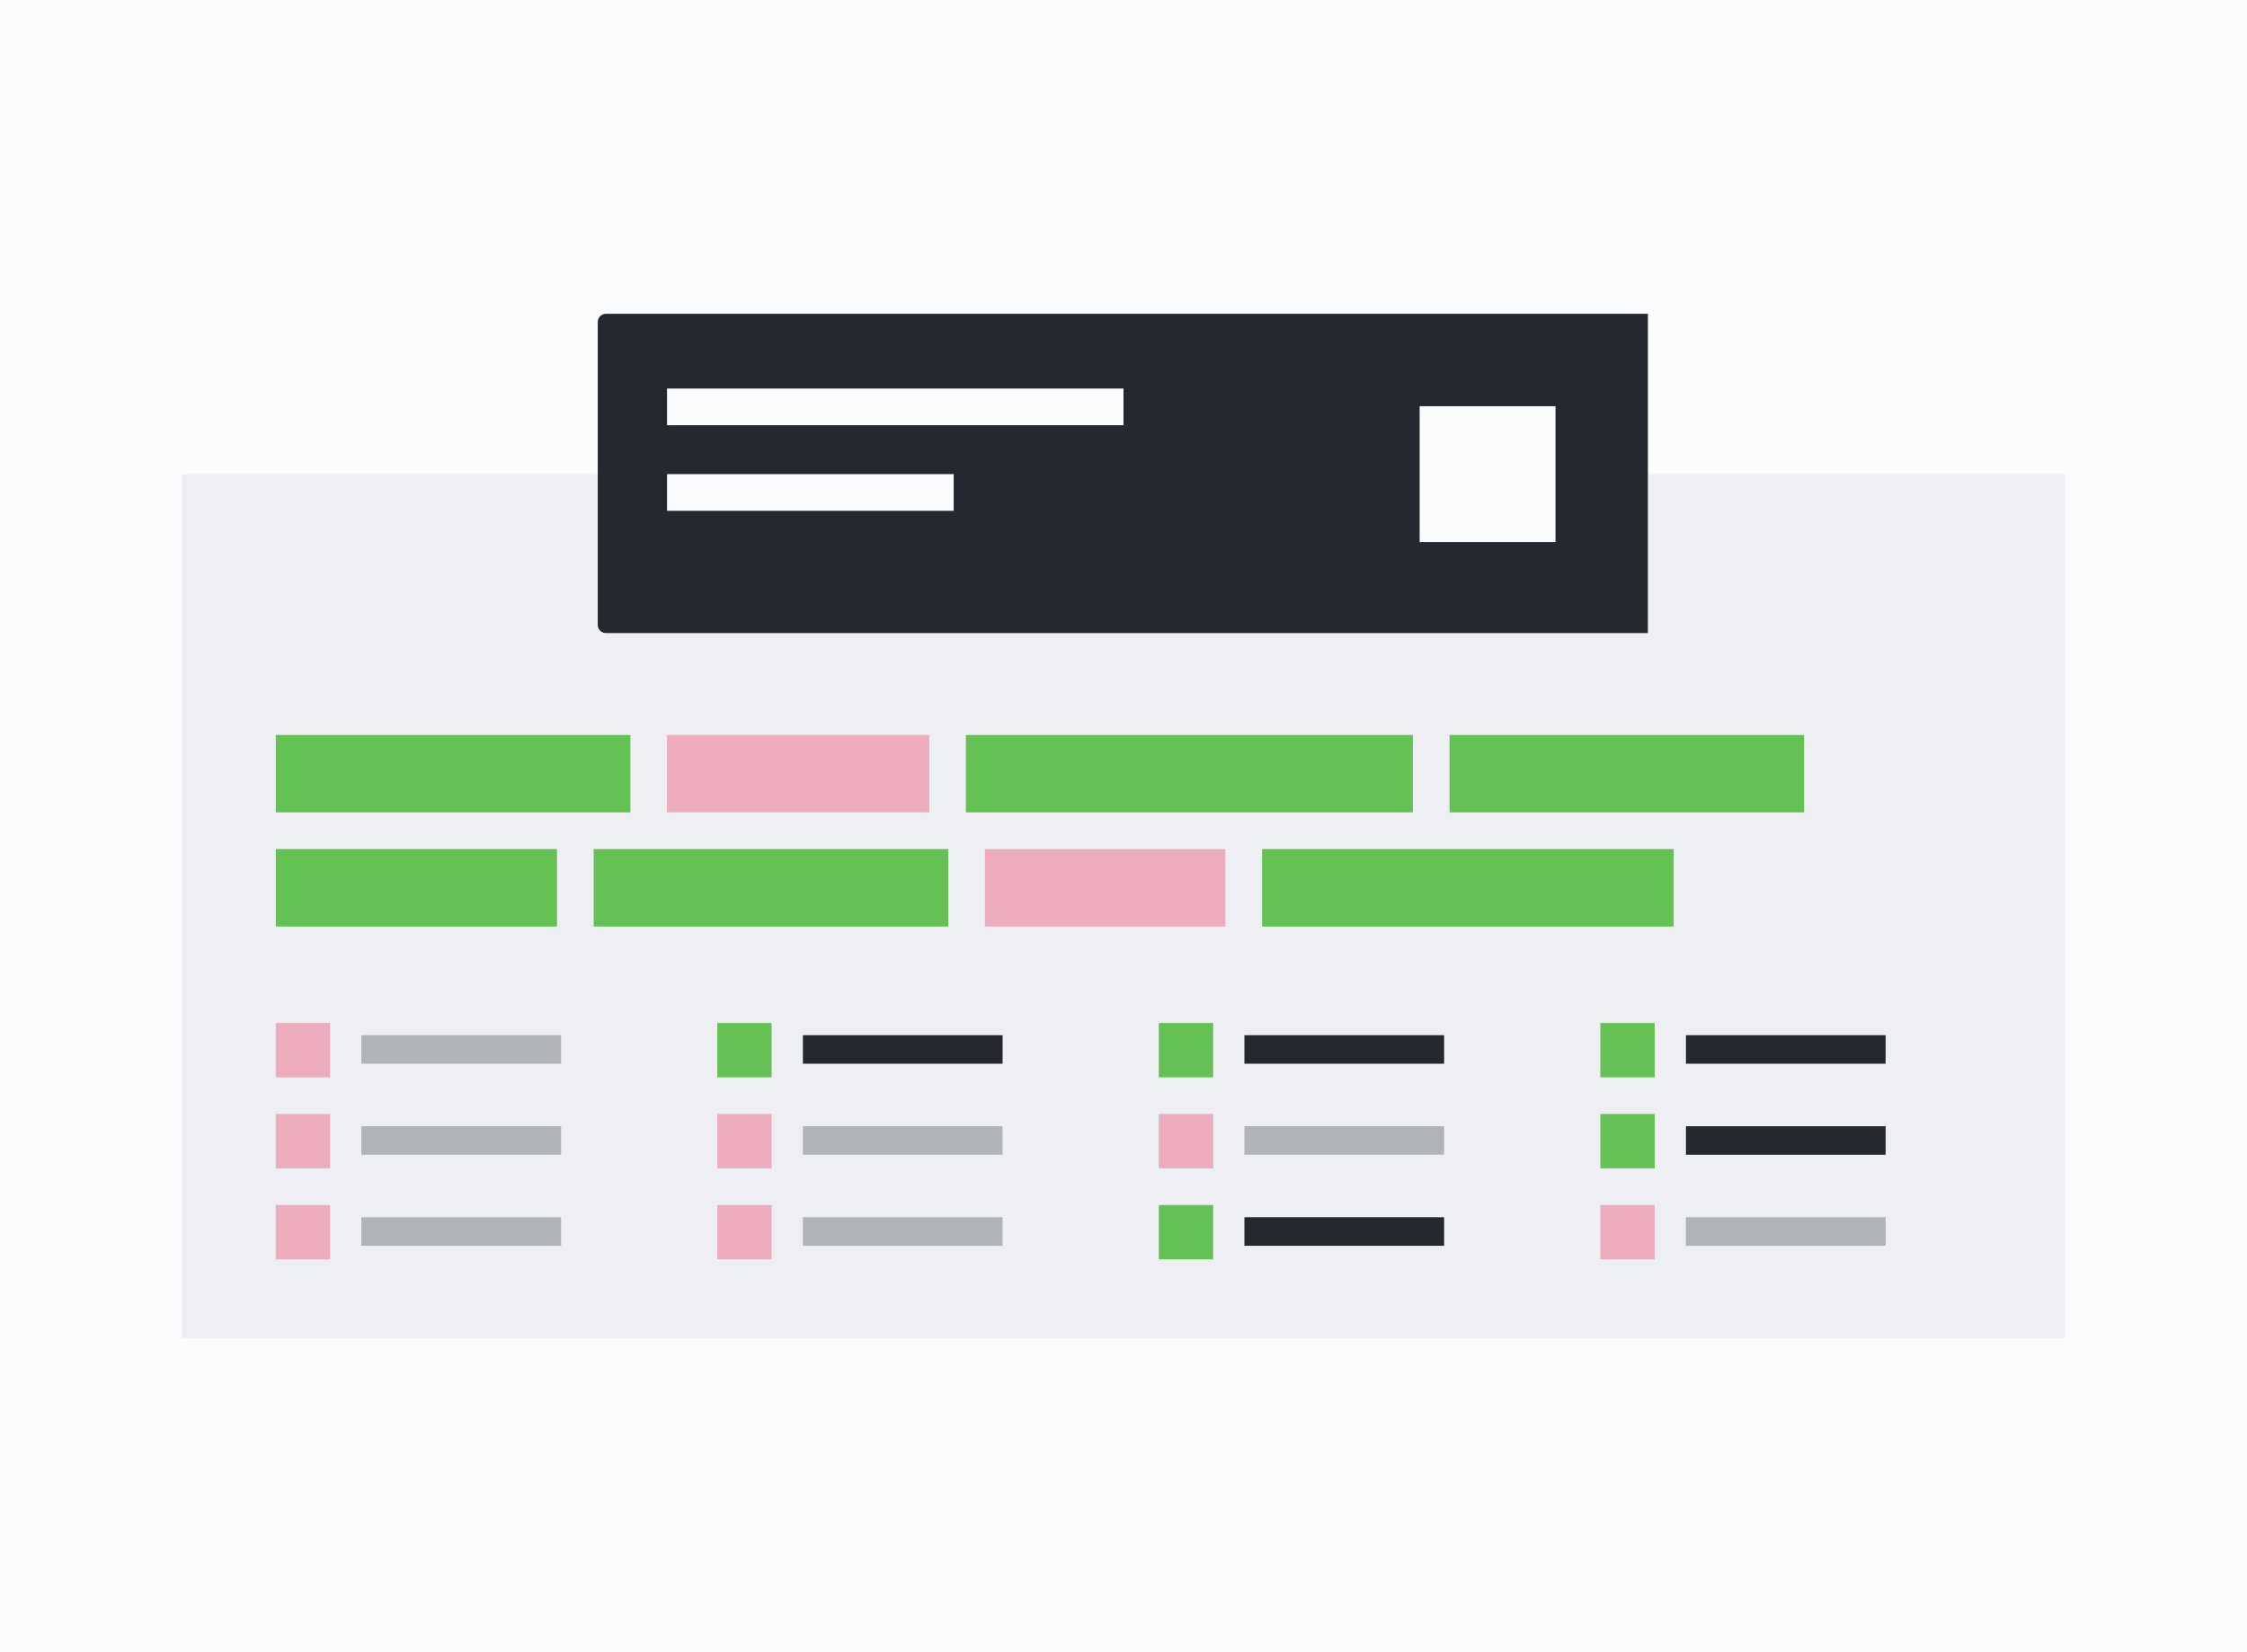 <svg width="1654" height="1216" viewBox="0 0 1654 1216" fill="none"
    xmlns="http://www.w3.org/2000/svg">
    <rect width="1654" height="1216" fill="#FAFCFE"/>
    <rect opacity="0.1" x="134" y="349" width="1386" height="636" fill="#7C7F83"/>
    <rect x="203" y="541" width="261" height="57" fill="#64C254"/>
    <rect opacity="0.3" x="491" y="541" width="193" height="57" fill="#EC0B43"/>
    <rect x="711" y="541" width="329" height="57" fill="#64C254"/>
    <rect x="1067" y="541" width="261" height="57" fill="#64C254"/>
    <rect x="203" y="625" width="207" height="57" fill="#64C254"/>
    <rect opacity="0.3" x="203" y="753" width="40" height="40" fill="#EC0B43"/>
    <rect opacity="0.3" x="203" y="820" width="40" height="40" fill="#EC0B43"/>
    <rect opacity="0.3" x="203" y="887" width="40" height="40" fill="#EC0B43"/>
    <rect x="528" y="753" width="40" height="40" fill="#64C254"/>
    <rect opacity="0.3" x="528" y="820" width="40" height="40" fill="#EC0B43"/>
    <rect opacity="0.3" x="528" y="887" width="40" height="40" fill="#EC0B43"/>
    <rect x="853" y="753" width="40" height="40" fill="#64C254"/>
    <rect opacity="0.3" x="853" y="820" width="40" height="40" fill="#EC0B43"/>
    <rect x="853" y="887" width="40" height="40" fill="#64C254"/>
    <rect x="1178" y="753" width="40" height="40" fill="#64C254"/>
    <rect x="1178" y="820" width="40" height="40" fill="#64C254"/>
    <rect opacity="0.3" x="1178" y="887" width="40" height="40" fill="#EC0B43"/>
    <rect x="437" y="625" width="261" height="57" fill="#64C254"/>
    <rect opacity="0.3" x="725" y="625" width="177" height="57" fill="#EC0B43"/>
    <rect x="929" y="625" width="303" height="57" fill="#64C254"/>
    <path d="M440 237C440 233.686 442.686 231 446 231H1213V466H446C442.686 466 440 463.314 440 460V237Z" fill="#242930"/>
    <rect x="491" y="286" width="336" height="27" fill="#FAFCFE"/>
    <rect x="491" y="349" width="211" height="27" fill="#FAFCFE"/>
    <rect opacity="0.3" x="266" y="762" width="147" height="21" fill="#242930"/>
    <rect opacity="0.3" x="266" y="829" width="147" height="21" fill="#242930"/>
    <rect opacity="0.3" x="266" y="896" width="147" height="21" fill="#242930"/>
    <rect x="591" y="762" width="147" height="21" fill="#242930"/>
    <rect opacity="0.3" x="591" y="829" width="147" height="21" fill="#242930"/>
    <rect opacity="0.3" x="591" y="896" width="147" height="21" fill="#242930"/>
    <rect x="916" y="762" width="147" height="21" fill="#242930"/>
    <rect opacity="0.3" x="916" y="829" width="147" height="21" fill="#242930"/>
    <rect x="916" y="896" width="147" height="21" fill="#242930"/>
    <rect x="1241" y="762" width="147" height="21" fill="#242930"/>
    <rect x="1241" y="829" width="147" height="21" fill="#242930"/>
    <rect opacity="0.3" x="1241" y="896" width="147" height="21" fill="#242930"/>
    <rect x="1045" y="299" width="100" height="100" fill="#FAFCFE"/>
</svg>
